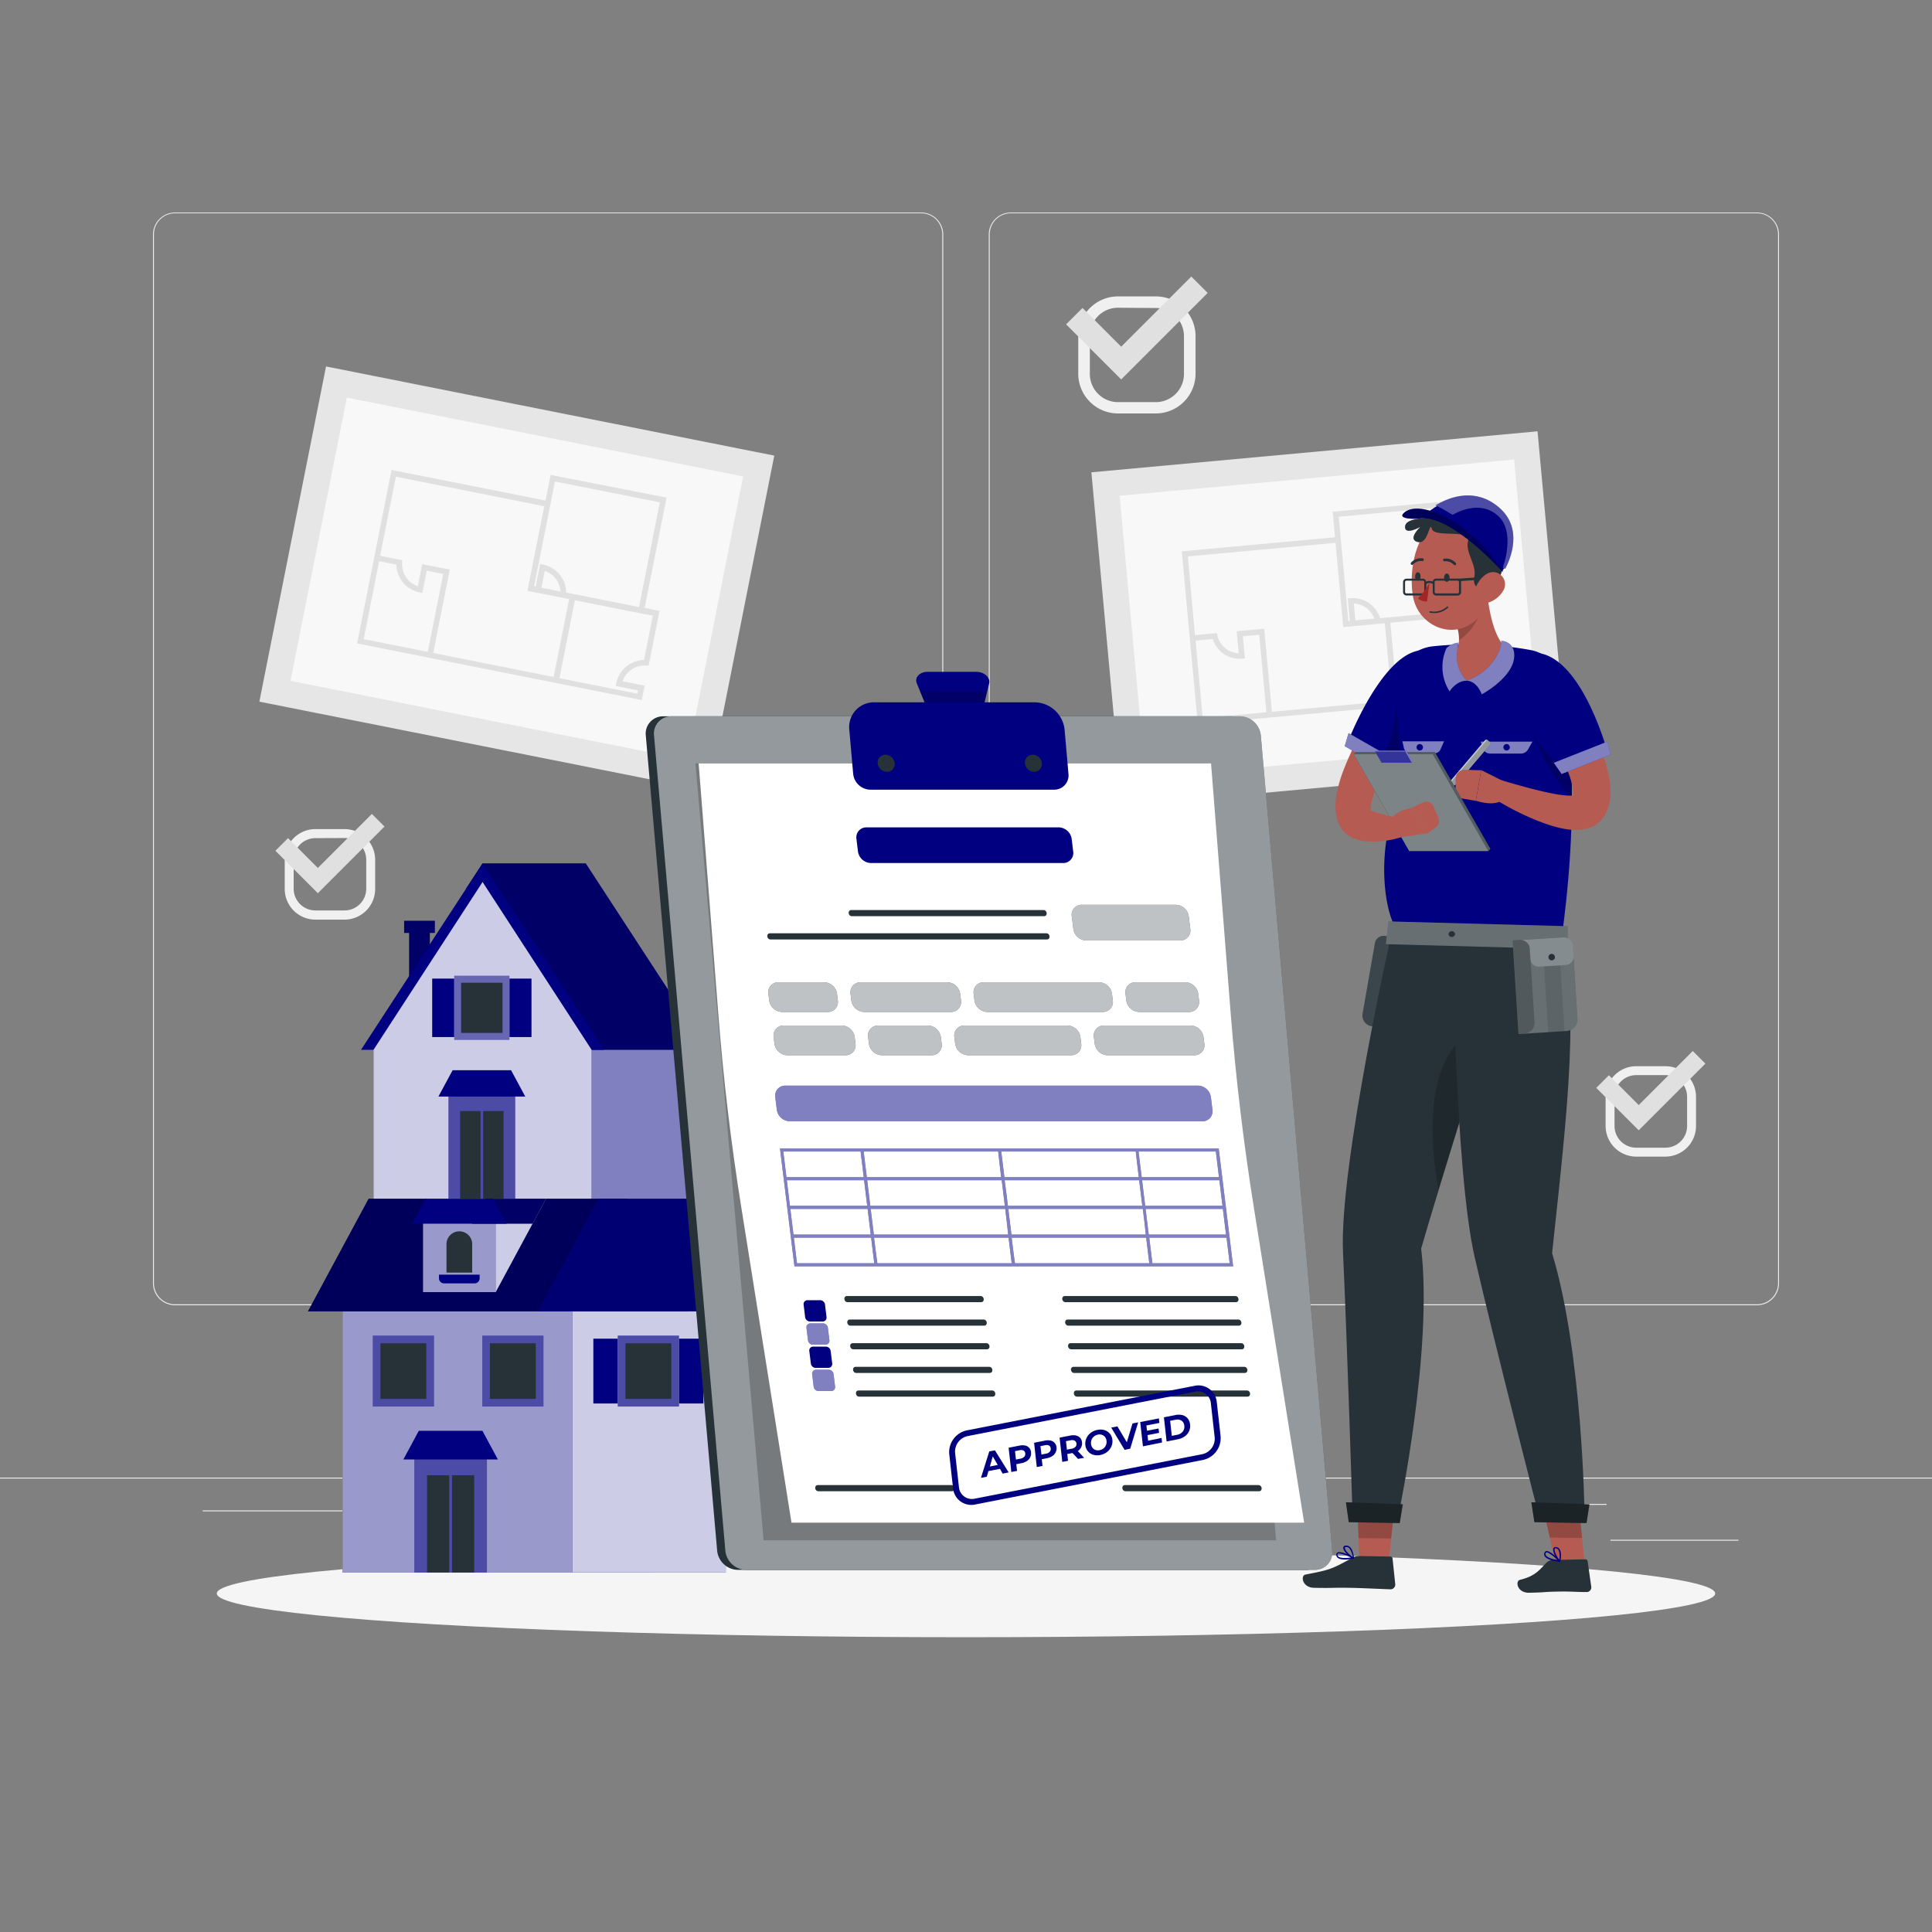 <svg xmlns="http://www.w3.org/2000/svg" viewBox="0 0 500 500"><rect x="0" y="0" width="500" height="500" fill="#808080" stroke="none"/><g id="freepik--background-complete--inject-34"><rect x="416.78" y="398.49" width="33.12" height="0.25" style="fill:#ebebeb"></rect><rect x="322.53" y="401.21" width="8.69" height="0.25" style="fill:#ebebeb"></rect><rect x="396.59" y="389.21" width="19.19" height="0.25" style="fill:#ebebeb"></rect><rect x="52.46" y="390.89" width="43.19" height="0.25" style="fill:#ebebeb"></rect><rect x="104.56" y="390.89" width="6.33" height="0.25" style="fill:#ebebeb"></rect><rect x="131.47" y="395.11" width="93.68" height="0.25" style="fill:#ebebeb"></rect><path d="M238.4,337.8H45.3a5.71,5.71,0,0,1-5.71-5.71V60.66A5.71,5.71,0,0,1,45.3,55H238.4a5.71,5.71,0,0,1,5.71,5.71V332.09A5.71,5.71,0,0,1,238.4,337.8ZM45.3,55.2a5.47,5.47,0,0,0-5.46,5.46V332.09a5.47,5.47,0,0,0,5.46,5.46H238.4a5.47,5.47,0,0,0,5.46-5.46V60.66a5.47,5.47,0,0,0-5.46-5.46Z" style="fill:#ebebeb"></path><path d="M454.7,337.8H261.6a5.71,5.71,0,0,1-5.71-5.71V60.66A5.71,5.71,0,0,1,261.6,55H454.7a5.71,5.71,0,0,1,5.71,5.71V332.09A5.71,5.71,0,0,1,454.7,337.8ZM261.6,55.2a5.47,5.47,0,0,0-5.46,5.46V332.09a5.47,5.47,0,0,0,5.46,5.46H454.7a5.47,5.47,0,0,0,5.46-5.46V60.66a5.47,5.47,0,0,0-5.46-5.46Z" style="fill:#ebebeb"></path><rect y="382.4" width="500" height="0.25" style="fill:#ebebeb"></rect><rect x="300.8" y="102.13" width="86.7" height="115.95" transform="translate(472.09 -197.26) rotate(84.75)" style="fill:#e6e6e6"></rect><rect x="292.9" y="123.46" width="102.52" height="73.27" transform="translate(-13.21 32.16) rotate(-5.25)" style="fill:#fafafa;opacity:0.9"></rect><path d="M344.9,132.43l.6,6.61-39.65,3.65,2,21.8L310,187.42l19.34-1.78,31.06-2.85,1.43-.14,21.5-2L383,177l-5.68.52a5.86,5.86,0,0,1,4.59-5.52l.62-.14-1.3-14.09-3.83.35-2.61-28.41Zm-33.64,53.42-1.85-20.06,4.44-.41a7.31,7.31,0,0,0,7.61,5.08l.72-.06-.53-5.74,4.24-.38,1.85,20.06Zm17.91-1.64-2-21.5-7.11.65.52,5.69a5.87,5.87,0,0,1-5.52-4.6l-.14-.61-5.67.52L307.41,144l38.22-3.51,2,21.8,3.26-.3,5.14-.47,2.35-.22,1.84,20.06Zm21.6-23.67-.4-4.33a5.86,5.86,0,0,1,5.3,3.88Zm29.11-1.23,1.05,11.43a7.3,7.3,0,0,0-5.07,7.61l.06.72,5.73-.53.07.84-20.06,1.84-1.84-20.06,17.66-1.63Zm-6.44-28.06,2.48,27-16.23,1.5-1.44.13-1.1.1a7.29,7.29,0,0,0-7.63-5.16l-.72.06.53,5.82-.39,0-2-21.8-.48-5.18Z" style="fill:#e0e0e0"></path><rect x="89.53" y="90.61" width="88.45" height="118.28" transform="translate(306.72 47.78) rotate(101.25)" style="fill:#e6e6e6"></rect><rect x="96.38" y="97.46" width="74.75" height="104.58" transform="translate(-39.21 251.72) rotate(-78.75)" style="fill:#fafafa;opacity:0.9"></rect><path d="M142.5,122.9l-1.32,6.64-39.85-7.92L97,143.52l-4.58,23,19.44,3.87,31.21,6.2,1.44.29,21.59,4.29.74-3.72-5.71-1.13a6,6,0,0,1,6.09-4.07l.65,0,2.81-14.15-3.84-.77,5.67-28.55ZM94.12,165.41l4-20.16,4.46.88a7.45,7.45,0,0,0,6,7.18l.72.14,1.15-5.76,4.26.85-4,20.16Zm18,3.58,4.29-21.6L109.27,146l-1.13,5.71a6,6,0,0,1-4.07-6.09l0-.65-5.7-1.13,4.08-20.47,38.4,7.64-4.36,21.91,3.28.65,5.16,1,2.36.46-4,20.16Zm28-16.89.86-4.36a6,6,0,0,1,4.06,5.34Zm28.83,7.23-2.28,11.48a7.45,7.45,0,0,0-7.17,6l-.15.72,5.76,1.15-.17.84-20.16-4,4-20.16,17.75,3.53ZM170.76,130l-5.39,27.11-16.31-3.25-1.44-.28-1.11-.22a7.43,7.43,0,0,0-6-7.26l-.72-.15-1.16,5.84-.4-.08,4.36-21.9,1-5.2Z" style="fill:#e0e0e0"></path><path d="M299.12,107h-9.78a10.29,10.29,0,0,1-10.29-10.29V87a10.29,10.29,0,0,1,10.29-10.29h9.78A10.3,10.3,0,0,1,309.41,87v9.78A10.3,10.3,0,0,1,299.12,107Zm-9.78-27.36A7.3,7.3,0,0,0,282.05,87v9.78a7.3,7.3,0,0,0,7.29,7.29h9.78a7.3,7.3,0,0,0,7.29-7.29V87a7.3,7.3,0,0,0-7.29-7.29Z" style="fill:#f0f0f0"></path><polygon points="290.16 98.2 275.9 83.94 280.15 79.7 290.16 89.72 308.31 71.57 312.55 75.81 290.16 98.2" style="fill:#e0e0e0"></polygon><path d="M89.16,238H81.63A7.94,7.94,0,0,1,73.69,230V222.5a7.94,7.94,0,0,1,7.94-7.93h7.53a7.94,7.94,0,0,1,7.93,7.93V230A7.94,7.94,0,0,1,89.16,238Zm-7.53-21.09A5.63,5.63,0,0,0,76,222.5V230a5.63,5.63,0,0,0,5.63,5.62h7.53A5.62,5.62,0,0,0,94.78,230V222.5a5.62,5.62,0,0,0-5.62-5.62Z" style="fill:#f0f0f0"></path><polygon points="82.26 231.16 71.27 220.18 74.54 216.91 82.26 224.63 96.24 210.64 99.51 213.91 82.26 231.16" style="fill:#e0e0e0"></polygon><path d="M431,299.33h-7.54a7.94,7.94,0,0,1-7.93-7.93v-7.54a7.94,7.94,0,0,1,7.93-7.93H431a7.94,7.94,0,0,1,7.93,7.93v7.54A7.94,7.94,0,0,1,431,299.33Zm-7.54-21.09a5.62,5.62,0,0,0-5.62,5.62v7.54a5.62,5.62,0,0,0,5.62,5.62H431a5.62,5.62,0,0,0,5.62-5.62v-7.54a5.62,5.62,0,0,0-5.62-5.62Z" style="fill:#f0f0f0"></path><polygon points="424.1 292.52 413.11 281.54 416.38 278.27 424.1 285.99 438.08 272 441.35 275.27 424.1 292.52" style="fill:#e0e0e0"></polygon></g><g id="freepik--Shadow--inject-34"><ellipse id="freepik--path--inject-34" cx="250" cy="412.39" rx="193.89" ry="11.32" style="fill:#f5f5f5"></ellipse></g><g id="freepik--Character--inject-34"><path d="M347.44,200a75.77,75.77,0,0,1,5.17-11c.95-1.74,2-3.42,3-5.09s2.1-3.29,3.3-5a4.92,4.92,0,0,1,8.1,5.58l0,.06c-1,1.46-2,3-3,4.6s-1.91,3.14-2.84,4.72a83.28,83.28,0,0,0-4.88,9.52c-.4,1-.75,1.94-1,2.85H345.8A33.68,33.68,0,0,1,347.44,200Z" style="fill:#b55b52"></path><path d="M366.83,168.43c-9.56,2.12-17.65,22.73-17.65,22.73l11,6.25a46.47,46.47,0,0,0,8-11.78C370.58,180.51,375.35,166.54,366.83,168.43Z" style="fill:#000080"></path><path d="M370.34,180a45.65,45.65,0,0,1-2.16,5.62,46.47,46.47,0,0,1-8,11.78L357.79,196c3.79-6.88,3.75-15.67,3.75-15.67l8.24-1.43Z" style="opacity:0.2"></path><path d="M356.4,242.06H357a1.67,1.67,0,0,1,1.67,1.67V264a1.67,1.67,0,0,1-1.67,1.67h-.09a2.78,2.78,0,0,1-2.78-2.78V244.35A2.29,2.29,0,0,1,356.4,242.06Z" transform="translate(49.03 -57.56) rotate(9.91)" style="fill:#263238"></path><path d="M356.4,242.06H357a1.67,1.67,0,0,1,1.67,1.67V264a1.67,1.67,0,0,1-1.67,1.67h-.09a2.78,2.78,0,0,1-2.78-2.78V244.35A2.29,2.29,0,0,1,356.4,242.06Z" transform="translate(49.03 -57.56) rotate(9.91)" style="fill:#fff;opacity:0.1"></path><polygon points="359.3 405.33 351.84 405.24 351.22 387.9 361.07 388.06 359.3 405.33" style="fill:#b55b52"></polygon><polygon points="351.22 387.91 351.58 398.04 360.04 398.15 361.08 388.06 351.22 387.91" style="opacity:0.2"></polygon><path d="M351.68,402.7l8.14.13a.57.57,0,0,1,.57.52l.7,6.65a1.22,1.22,0,0,1-1.23,1.31c-2.93-.09-7.15-.33-10.84-.39-4.31-.07-3.89.11-8.95,0-3.06-.05-3.54-3.16-2.23-3.42,6-1.18,6.58-1.24,12-4.27A3.76,3.76,0,0,1,351.68,402.7Z" style="fill:#263238"></path><path d="M350.33,403.37a.19.19,0,0,0,.12-.14.2.2,0,0,0-.09-.19c-.34-.18-3.31-1.74-4.22-1.25a.54.54,0,0,0-.3.46h0a1,1,0,0,0,.31.87c.81.73,3,.47,4.16.25Zm-4-1.3c.56-.19,2.18.46,3.35,1-1.65.25-2.88.16-3.33-.25a.64.64,0,0,1-.2-.58.21.21,0,0,1,.11-.18Z" style="fill:#000080"></path><path d="M350.33,403.37l0,0a.16.16,0,0,0,.08-.15c0-.09-.17-2.1-1.1-2.9a1.32,1.32,0,0,0-1-.32h0c-.49,0-.63.29-.67.49-.15.84,1.61,2.48,2.5,2.9A.2.2,0,0,0,350.33,403.37Zm-2.11-3a.74.74,0,0,1,.18,0h0a.92.92,0,0,1,.72.23,4.2,4.2,0,0,1,.94,2.32c-.91-.57-2.1-1.85-2-2.36C348.06,400.49,348.07,400.41,348.22,400.36Zm.17-.21h0Z" style="fill:#000080"></path><path d="M367.79,323.13c11.09-38.08,21.43-64.54,19-83.43l-26.32.31s-13.94,61.74-12.9,84.08c1.08,23.23,2.45,67.37,2.45,67.37l12,.17S370.91,349.08,367.79,323.13Z" style="fill:#263238"></path><path d="M372.25,307.78c5.88-19.42,11.15-32.92,14.19-44.23C369,269.7,369.35,291,372.25,307.78Z" style="opacity:0.2"></path><polygon points="348.32 388.79 349.05 393.94 362.25 394.17 363.04 389.31 348.32 388.79" style="fill:#263238"></polygon><polygon points="348.32 388.79 349.05 393.94 362.25 394.17 363.04 389.31 348.32 388.79" style="opacity:0.3"></polygon><polygon points="410.19 405.33 402.71 405.24 398.83 387.9 408.43 388.05 410.19 405.33" style="fill:#b55b52"></polygon><polygon points="398.83 387.91 401.08 397.92 409.45 398.03 408.44 388.06 398.83 387.91" style="opacity:0.2"></polygon><path d="M402.15,403.71l8.13-.16a.58.58,0,0,1,.6.5l.94,6.62a1.21,1.21,0,0,1-1.17,1.35c-2.93,0-3.86-.19-7.55-.12-4.31.09-2.32.19-7.37.3-3.06.06-3.66-3-2.36-3.34,4.11-1,5.13-2.7,6.94-4.53A2.61,2.61,0,0,1,402.15,403.71Z" style="fill:#263238"></path><path d="M403.64,404.22a.19.19,0,0,0,.16-.09.2.2,0,0,0,0-.21c-.26-.27-2.61-2.68-3.63-2.5a.59.59,0,0,0-.43.35h0a1,1,0,0,0,0,.92c.53.95,2.65,1.37,3.87,1.53Zm-3.37-2.46c.6,0,1.94,1.11,2.87,2-1.65-.27-2.78-.74-3.09-1.27a.66.66,0,0,1,0-.61.18.18,0,0,1,.16-.14Z" style="fill:#000080"></path><path d="M403.64,404.22h.05a.15.15,0,0,0,.12-.12c0-.09.49-2-.16-3.1a1.24,1.24,0,0,0-.83-.6h0c-.47-.11-.69.07-.78.25-.4.76.76,2.86,1.48,3.53A.15.15,0,0,0,403.64,404.22Zm-1.08-3.51a.62.62,0,0,1,.18,0h0a1,1,0,0,1,.61.45,4.08,4.08,0,0,1,.18,2.49c-.69-.82-1.42-2.41-1.18-2.86A.21.21,0,0,1,402.56,400.71Zm.22-.15Z" style="fill:#000080"></path><path d="M401.68,324.33c4.09-38.09,7.47-66.16,1.56-85l-27.42.73s.67,62.94,5.82,85.28c5.35,23.23,16.43,66.17,16.43,66.17l12,.17S409.58,350.27,401.68,324.33Z" style="fill:#263238"></path><polygon points="396.31 388.79 397.1 393.94 410.59 394.17 411.35 389.31 396.31 388.79" style="fill:#263238"></polygon><polygon points="396.31 388.79 397.1 393.94 410.59 394.17 411.35 389.31 396.31 388.79" style="opacity:0.3"></polygon><path d="M370.67,167.28a88.86,88.86,0,0,1,25.15.9,10.69,10.69,0,0,1,8.89,9c1.55,10.67,4,31.68-.41,64.46-3.95,1.25-15.58,1.16-24.83.5-1-.08-3.46-2.42-3.46-2.42s-2.22,1.91-3.5,1.76c-6.12-.74-11-1.79-12.13-3-2.5-6-4.07-21.06,2.58-34.57.07-8.09-1.53-17.2-1.67-25.89A10.64,10.64,0,0,1,370.67,167.28Z" style="fill:#000080"></path><path d="M384.82,153.48c.74,5.55,1.87,12,5.79,15.14a11.73,11.73,0,0,1-10.53,7.55c-5.94.31-5-4.43-4-6.94,2.52-2.83,1.31-6,.67-8.23Z" style="fill:#b55b52"></path><path d="M383.18,156.19c0-.35-.1-.7-.15-1.05L376.71,161a13.4,13.4,0,0,1,.84,4.74C380.68,163.65,383.56,159.56,383.18,156.19Z" style="opacity:0.2"></path><path d="M386.9,145.41c-.94,7.34-1.11,11.69-5.08,15.19-6,5.28-14.86,1.22-16.14-6.26-1.15-6.74.57-17.61,8-20A10.2,10.2,0,0,1,386.9,145.41Z" style="fill:#b55b52"></path><path d="M375.15,149.57c0,.6-.39,1.06-.79,1s-.68-.53-.64-1.13.39-1.07.79-1S375.18,149,375.15,149.57Z" style="fill:#263238"></path><path d="M367.64,149.25c0,.6-.39,1.06-.78,1s-.68-.54-.64-1.14.39-1.06.78-1S367.68,148.65,367.64,149.25Z" style="fill:#263238"></path><path d="M377.21,149.75h-5.55a.87.87,0,0,0-.87.78,2.11,2.11,0,0,0-1.71,0,.88.88,0,0,0-.87-.77H364a.89.89,0,0,0-.89.89v2.57a.89.89,0,0,0,.89.89h4.24a.89.89,0,0,0,.89-.89v-2.1a1.57,1.57,0,0,1,1.67,0v2.12a.89.89,0,0,0,.89.89h5.55a.89.89,0,0,0,.89-.89v-2.57A.89.89,0,0,0,377.21,149.75Zm-8.63,3.46a.38.38,0,0,1-.37.37H364a.37.37,0,0,1-.37-.37v-2.57a.37.37,0,0,1,.37-.37h4.24a.38.38,0,0,1,.37.37Zm9,0a.36.36,0,0,1-.37.37h-5.55a.36.36,0,0,1-.37-.37v-2.57a.36.36,0,0,1,.37-.37h5.55a.38.38,0,0,1,.37.37Z" style="fill:#263238"></path><path d="M369.93,150.86a17.86,17.86,0,0,1-2.95,4,3,3,0,0,0,2.35.78Z" style="fill:#a02724"></path><path d="M376.6,146.28a.34.34,0,0,0,.15-.09.35.35,0,0,0,0-.5,3.52,3.52,0,0,0-3-1.12.35.35,0,0,0-.28.41.37.37,0,0,0,.42.28h0a2.82,2.82,0,0,1,2.39.92A.38.38,0,0,0,376.6,146.28Z" style="fill:#263238"></path><path d="M365.36,146.19a.36.36,0,0,0,.32-.1,2.78,2.78,0,0,1,2.39-.89.35.35,0,1,0,.12-.69,3.43,3.43,0,0,0-3,1.08.36.36,0,0,0,0,.5A.3.3,0,0,0,365.36,146.19Z" style="fill:#263238"></path><path d="M388.53,165.87c.18,1.7-1.86,7.73-9,10.31,2.75,0,3.95,3.51,3.95,3.51s9.45-5,8.32-11.11A3.35,3.35,0,0,0,388.53,165.87Z" style="fill:#000080"></path><path d="M377.34,166.33c.17,1.67-1.76,5.17,2.21,9.85-2.76,0-4.4,2.76-4.4,2.76a11.75,11.75,0,0,1-.78-11.24A5.47,5.47,0,0,1,377.34,166.33Z" style="fill:#000080"></path><g style="opacity:0.5"><path d="M388.53,165.87c.18,1.7-1.86,7.73-9,10.31,2.75,0,3.95,3.51,3.95,3.51s9.45-5,8.32-11.11A3.35,3.35,0,0,0,388.53,165.87Z" style="fill:#fff"></path><path d="M377.34,166.33c.17,1.67-1.76,5.17,2.21,9.85-2.76,0-4.4,2.76-4.4,2.76a11.75,11.75,0,0,1-.78-11.24A5.47,5.47,0,0,1,377.34,166.33Z" style="fill:#fff"></path></g><polygon points="358.64 244.35 405.69 245.62 405.69 239.7 359.36 238.46 358.64 244.35" style="fill:#263238"></polygon><polygon points="358.64 244.35 405.69 245.62 405.69 239.7 359.36 238.46 358.64 244.35" style="fill:#fff;opacity:0.3"></polygon><path d="M391.46,243.41l1.53,24.2,12.47-.79a3,3,0,0,0,2.78-3.15l-1.19-18.8a2.44,2.44,0,0,0-2.59-2.28Z" style="fill:#263238"></path><path d="M391.46,243.41l1.53,24.2,12.47-.79a3,3,0,0,0,2.78-3.15l-1.19-18.8a2.44,2.44,0,0,0-2.59-2.28Z" style="fill:#fff;opacity:0.3"></path><path d="M395,243.25h1.48a0,0,0,0,1,0,0V267.5a0,0,0,0,1,0,0h-2a2.29,2.29,0,0,1-2.29-2.29V246A2.78,2.78,0,0,1,395,243.25Z" transform="translate(804.03 485.38) rotate(176.39)" style="opacity:0.2"></path><path d="M395.92,246.34l0-.76a2.44,2.44,0,0,0-2.6-2.28l11.18-.71a2.44,2.44,0,0,1,2.59,2.28l.05.76.11,1.85a2.13,2.13,0,0,1-2,2.26l-6.92.43a2.12,2.12,0,0,1-2.26-2Z" style="fill:#fff;opacity:0.2"></path><path d="M400.74,247.76a.84.84,0,1,0,.78-.89A.83.83,0,0,0,400.74,247.76Z" style="fill:#263238"></path><path d="M374.88,241.74a.85.85,0,0,0,1.69,0,.85.85,0,0,0-1.69,0Z" style="fill:#263238"></path><rect x="400.17" y="249.94" width="4.22" height="17.06" transform="translate(-15.5 25.88) rotate(-3.61)" style="opacity:0.1"></rect><path d="M383.21,152.13s-2.25.21-1.64-2.94-2.49-6.28-1.61-9.29-8.69-.67-9.38-3-.84,4.25-3.8,3.35c-2.58-.78.78-3.87.78-3.87s-3.95,2.25-3.95,0,4.66-2.15,6.31-2.54c4.7-1.13,14.95-6.66,17.85,7.42,0,0,4.39,3.07-2,12Z" style="fill:#263238"></path><path d="M405.07,179.78a196.56,196.56,0,0,1,1.71,26.49c-6.33-5.47-11.87-20.37-11.87-20.37V180l4.72-3.8Z" style="opacity:0.2"></path><polygon points="361.61 196.95 349 189.73 348.01 193.12 359.36 199.56 361.61 196.95" style="fill:#000080"></polygon><polygon points="361.61 196.95 349 189.73 348.01 193.12 359.36 199.56 361.61 196.95" style="fill:#fff;opacity:0.5"></polygon><path d="M368.85,133.16s9.87-9.24,18.85-1.61c7.48,6.37,1.1,16.29,1.1,16.29l-3.6-4.2-7-6-6.41-3.71Z" style="fill:#000080"></path><path d="M363.59,132.52c4.34-3.33,17.44,2.89,25.34,15.42l0,.1c-2.23-2.44-14.51-15.39-21.91-13.79C367,134.25,360.92,134.57,363.59,132.52Z" style="fill:#000080"></path><g style="opacity:0.3"><path d="M363.59,132.52c4.34-3.33,17.44,2.89,25.34,15.42l0,.1c-2.23-2.44-14.51-15.39-21.91-13.79C367,134.25,360.92,134.57,363.59,132.52Z"></path></g><path d="M372.07,130.47c3.33-1.9,9.81-4.3,15.84.83,6.46,5.49,2.88,13.57,1.63,15.91l-.61-.27c0-.1,3.52-9.43-1.41-13.6-4-3.41-8.89-1.58-11.43-.19l-.17.09-.17-.1c-.83-.53-2.14-1.31-3.67-2.08l-.55-.29Z" style="fill:#000080"></path><path d="M372.07,130.47c3.33-1.9,9.81-4.3,15.84.83,6.46,5.49,2.88,13.57,1.63,15.91l-.61-.27c0-.1,3.52-9.43-1.41-13.6-4-3.41-8.89-1.58-11.43-.19l-.17.09-.17-.1c-.83-.53-2.14-1.31-3.67-2.08l-.55-.29Z" style="fill:#fff;opacity:0.3"></path><path d="M371.13,158.66a6.57,6.57,0,0,1-1.05-.09.19.19,0,0,1-.15-.22.18.18,0,0,1,.21-.15,5,5,0,0,0,4.35-1.21.18.18,0,0,1,.27.25A5.15,5.15,0,0,1,371.13,158.66Z" style="fill:#263238"></path><path d="M396.6,191.93H383.21l.44,1.55a2.12,2.12,0,0,0,2,1.55h7.95a2.13,2.13,0,0,0,1.87-1.11Z" style="fill:#fff;opacity:0.5"></path><path d="M389.07,193.4a.83.83,0,0,0,.83.83.84.84,0,0,0,.84-.83.85.85,0,0,0-.84-.84A.84.84,0,0,0,389.07,193.4Z" style="fill:#000080"></path><path d="M373.72,191.85H362.94l.35,1.55a1.81,1.81,0,0,0,1.65,1.55h6.4a1.71,1.71,0,0,0,1.51-1.11Z" style="fill:#fff;opacity:0.5"></path><path d="M366.6,193.4a.83.83,0,0,0,.83.83.84.84,0,0,0,.84-.83.85.85,0,0,0-.84-.84A.84.84,0,0,0,366.6,193.4Z" style="fill:#000080"></path><polygon points="377.74 150.4 383.94 149.98 383.89 149.31 377.16 149.78 377.74 150.4" style="fill:#263238"></polygon><path d="M388.91,153.07a6.9,6.9,0,0,1-4.39,3.06c-2.41.51-3.48-1.69-2.69-3.88.71-2,2.82-4.62,5.18-4.14A3.18,3.18,0,0,1,388.91,153.07Z" style="fill:#b55b52"></path><path d="M375.56,201.9l-.5,1.56a.24.24,0,0,0,.34.29l1.47-.74,8.74-10.28a.52.52,0,0,0-.06-.73l-.51-.44a.52.52,0,0,0-.74.06Z" style="fill:#263238"></path><path d="M375.56,201.9l-.5,1.56a.24.24,0,0,0,.34.29l1.47-.74,8.74-10.28a.52.52,0,0,0-.06-.73l-.51-.44a.52.52,0,0,0-.74.06Z" style="fill:#fff;opacity:0.5"></path><path d="M384.83,191.46l-9.11,10.71-.61,1.51a.22.22,0,0,1-.05-.22l.5-1.56,8.74-10.28A.52.52,0,0,1,384.83,191.46Z" style="fill:#fff;opacity:0.5"></path><path d="M389.33,202.3l-6-3-1.38,7.92s5.77,2,7.34-.87Z" style="fill:#b55b52"></path><path d="M376.7,201.54v2.86a2.31,2.31,0,0,0,1.93,2.3l3.31.56,1.38-7.92-4.22-.11A2.34,2.34,0,0,0,376.7,201.54Z" style="fill:#b55b52"></path><path d="M386.51,206.56a67.37,67.37,0,0,0,13.63,6.68,33.92,33.92,0,0,0,3.92,1.11,18,18,0,0,0,4.76.42,9,9,0,0,0,3.38-.88,7.35,7.35,0,0,0,2-1.45c.15-.16.32-.36.44-.5l.29-.39c.19-.26.34-.53.5-.8a11.82,11.82,0,0,0,1.37-5.86,22,22,0,0,0-.55-4.59,38.41,38.41,0,0,0-1.1-4A67.09,67.09,0,0,0,412.2,189c-1.1-2.3-2.26-4.55-3.52-6.73s-2.51-4.29-4-6.47a5.14,5.14,0,0,0-8.61,5.61l.05.09c1.17,1.87,2.43,3.92,3.57,5.92s2.27,4,3.29,6.08a62.61,62.61,0,0,1,2.75,6.09,21.37,21.37,0,0,1,1.48,5.52,5.3,5.3,0,0,1,0,.77,12.74,12.74,0,0,1-1.84,0c-1-.1-2.08-.23-3.17-.44-4.38-.83-9-2.16-13.54-3.49l-.09,0a2.56,2.56,0,0,0-2.08,4.63Z" style="fill:#b55b52"></path><path d="M399.65,169.35C410.1,172.64,416,194.54,416,194.54L404.66,199a33.81,33.81,0,0,1-9.14-11C394.37,185.77,391.32,166.72,399.65,169.35Z" style="fill:#000080"></path><polygon points="415.97 191.93 402.11 197.41 404.15 200.31 416.86 195.28 415.97 191.93" style="fill:#000080"></polygon><polygon points="415.97 191.93 402.11 197.41 404.15 200.31 416.86 195.28 415.97 191.93" style="fill:#fff;opacity:0.5"></polygon><polygon points="350.89 194.64 371.35 194.64 385.72 219.68 385.17 220.24 364.71 220.24 350.33 195.19 350.89 194.64" style="fill:#263238"></polygon><polygon points="350.89 194.64 371.35 194.64 385.72 219.68 385.17 220.24 364.71 220.24 350.33 195.19 350.89 194.64" style="fill:#fff;opacity:0.2"></polygon><polygon points="364.71 220.24 385.17 220.24 370.79 195.19 350.33 195.19 364.71 220.24" style="fill:#263238"></polygon><polygon points="364.71 220.24 385.17 220.24 370.79 195.19 350.33 195.19 364.71 220.24" style="fill:#fff;opacity:0.4"></polygon><polygon points="356.13 194.27 363.92 194.27 365.57 197.15 365.34 197.38 357.55 197.38 355.9 194.5 356.13 194.27" style="fill:#000080"></polygon><polygon points="356.13 194.27 363.92 194.27 365.57 197.15 365.34 197.38 357.55 197.38 355.9 194.5 356.13 194.27" style="fill:#fff;opacity:0.5"></polygon><polygon points="357.55 197.38 355.9 194.5 363.69 194.5 365.34 197.38 357.55 197.38" style="fill:#000080"></polygon><polygon points="357.55 197.38 355.9 194.5 363.69 194.5 365.34 197.38 357.55 197.38" style="fill:#fff;opacity:0.2"></polygon><path d="M345.76,210.65a15,15,0,0,1,0-4.13c.05-.36.12-.69.18-1h9.59a19.75,19.75,0,0,0-.66,2.42,7.14,7.14,0,0,0-.17,1.57,1.77,1.77,0,0,1,0,.19,1.23,1.23,0,0,0,.23.11,15,15,0,0,0,2.21.75c1.62.45,3.47.83,5.22,1.27l.19,0a2.5,2.5,0,0,1,.15,4.81,24.58,24.58,0,0,1-6.2,1.14,18.44,18.44,0,0,1-3.45-.1,13.45,13.45,0,0,1-2-.46,7.88,7.88,0,0,1-2.48-1.27,7.07,7.07,0,0,1-.71-.64,8.13,8.13,0,0,1-.66-.8,9.27,9.27,0,0,1-.73-1.34A9.6,9.6,0,0,1,345.76,210.65Z" style="fill:#b55b52"></path><path d="M362.34,216.66l7.11-1-4.1-6.58s-6,.88-5.6,4.59Z" style="fill:#b55b52"></path><path d="M372.27,211.68l-1.28-3a2,2,0,0,0-2.73-1l-2.91,1.39,4.1,6.58,2.15-1.55A2,2,0,0,0,372.27,211.68Z" style="fill:#b55b52"></path></g><g id="freepik--House--inject-34"><polygon points="104.59 238.3 112.54 238.3 112.54 241.44 111.24 241.44 111.24 255.53 105.89 255.53 105.89 241.44 104.59 241.44 104.59 238.3" style="fill:#000080"></polygon><g style="opacity:0.2"><polygon points="104.59 238.3 112.54 238.3 112.54 241.44 111.24 241.44 111.24 255.53 105.89 255.53 105.89 241.44 104.59 241.44 104.59 238.3"></polygon></g><polygon points="151.59 228.26 179.82 271.69 179.82 310.66 112.98 310.66 112.98 271.69 151.59 228.26" style="fill:#000080"></polygon><polygon points="151.59 228.26 179.82 271.69 179.82 310.66 112.98 310.66 112.98 271.69 151.59 228.26" style="fill:#fff;opacity:0.5"></polygon><polygon points="120.59 230.03 124.89 223.44 151.59 223.44 183.05 271.69 156.34 271.69 120.59 271.69 120.59 230.03" style="fill:#000080"></polygon><polygon points="120.59 230.03 124.89 223.44 151.59 223.44 183.05 271.69 156.34 271.69 120.59 271.69 120.59 230.03" style="opacity:0.2"></polygon><polygon points="156.34 271.69 124.89 223.44 93.43 271.69 156.34 271.69" style="fill:#000080"></polygon><polygon points="124.89 228.26 153.11 271.69 153.11 310.66 96.66 310.66 96.66 271.69 124.89 228.26" style="fill:#000080"></polygon><polygon points="124.89 228.26 153.11 271.69 153.11 310.66 96.66 310.66 96.66 271.69 124.89 228.26" style="fill:#fff;opacity:0.8"></polygon><rect x="131.84" y="253.26" width="5.71" height="15.13" style="fill:#000080"></rect><rect x="111.85" y="253.26" width="5.71" height="15.13" style="fill:#000080"></rect><rect x="117.56" y="252.54" width="14.27" height="16.56" style="fill:#000080"></rect><rect x="117.56" y="252.54" width="14.27" height="16.56" style="fill:#fff;opacity:0.4"></rect><rect x="119.34" y="254.33" width="10.71" height="12.99" style="fill:#263238"></rect><rect x="116.07" y="282.81" width="17.26" height="27.86" transform="translate(249.4 593.47) rotate(180)" style="fill:#000080"></rect><rect x="116.07" y="282.81" width="17.26" height="27.86" transform="translate(249.4 593.47) rotate(180)" style="fill:#fff;opacity:0.3"></rect><polygon points="117.14 276.97 132.26 276.97 135.94 283.79 113.46 283.79 117.14 276.97" style="fill:#000080"></polygon><rect x="125.03" y="287.54" width="5.29" height="23.13" style="fill:#263238"></rect><rect x="119.08" y="287.54" width="5.29" height="23.13" style="fill:#263238"></rect><rect x="88.64" y="338.81" width="80.41" height="68.15" style="fill:#000080"></rect><rect x="88.64" y="338.81" width="80.41" height="68.15" style="fill:#fff;opacity:0.6"></rect><rect x="148.12" y="338.81" width="39.71" height="68.15" style="fill:#000080"></rect><rect x="148.12" y="338.81" width="39.71" height="68.15" style="fill:#fff;opacity:0.8"></rect><rect x="124.82" y="345.66" width="15.82" height="18.35" style="fill:#000080"></rect><rect x="124.82" y="345.66" width="15.82" height="18.35" style="fill:#fff;opacity:0.3"></rect><rect x="126.8" y="347.64" width="11.86" height="14.39" style="fill:#263238"></rect><rect x="153.56" y="346.45" width="6.33" height="16.77" style="fill:#000080"></rect><rect x="175.71" y="346.45" width="6.33" height="16.77" style="fill:#000080"></rect><rect x="159.89" y="345.66" width="15.82" height="18.35" style="fill:#000080"></rect><rect x="159.89" y="345.66" width="15.82" height="18.35" style="fill:#fff;opacity:0.3"></rect><rect x="161.87" y="347.64" width="11.86" height="14.39" style="fill:#263238"></rect><rect x="107.23" y="376.64" width="18.78" height="30.31" style="fill:#000080"></rect><rect x="107.23" y="376.64" width="18.78" height="30.31" style="fill:#fff;opacity:0.3"></rect><polygon points="124.85 370.29 108.39 370.29 104.39 377.71 128.85 377.71 124.85 370.29" style="fill:#000080"></polygon><rect x="110.51" y="381.79" width="5.75" height="25.16" style="fill:#263238"></rect><rect x="116.98" y="381.79" width="5.75" height="25.16" style="fill:#263238"></rect><polygon points="178.01 339.39 162.3 310.23 95.4 310.23 79.69 339.39 178.01 339.39" style="fill:#000080"></polygon><polygon points="178.01 339.39 162.3 310.23 95.4 310.23 79.69 339.39 178.01 339.39" style="opacity:0.3"></polygon><polygon points="196.79 339.39 181.08 310.23 154.88 310.23 139.17 339.39 196.79 339.39" style="fill:#000080"></polygon><polygon points="196.79 339.39 181.08 310.23 154.88 310.23 139.17 339.39 196.79 339.39" style="opacity:0.1"></polygon><polygon points="110.39 334.4 110.39 310.23 141.31 310.23 128.29 334.4 110.39 334.4" style="fill:#000080"></polygon><polygon points="110.39 334.4 110.39 310.23 141.31 310.23 128.29 334.4 110.39 334.4" style="fill:#fff;opacity:0.8"></polygon><rect x="109.48" y="315.62" width="18.78" height="18.78" transform="translate(237.74 650.02) rotate(180)" style="fill:#000080"></rect><rect x="109.48" y="315.62" width="18.78" height="18.78" transform="translate(237.74 650.02) rotate(180)" style="fill:#fff;opacity:0.6"></rect><path d="M114.91,329.88h7.92a1.3,1.3,0,0,1,1.3,1.3v.95a0,0,0,0,1,0,0H113.61a0,0,0,0,1,0,0v-.95A1.3,1.3,0,0,1,114.91,329.88Z" transform="translate(237.74 662.01) rotate(180)" style="fill:#000080"></path><path d="M115.55,322.18a3.33,3.33,0,1,1,6.65,0v7.17h-6.65Z" style="fill:#263238"></path><polygon points="122.19 316.69 125.68 310.23 141.31 310.23 137.83 316.69 122.19 316.69" style="fill:#000080"></polygon><polygon points="122.19 316.69 125.68 310.23 141.31 310.23 137.83 316.69 122.19 316.69" style="opacity:0.2"></polygon><polygon points="127.61 310.23 131.1 316.69 106.64 316.69 110.13 310.23 127.61 310.23" style="fill:#000080"></polygon><rect x="96.49" y="345.66" width="15.82" height="18.35" style="fill:#000080"></rect><rect x="96.49" y="345.66" width="15.82" height="18.35" style="fill:#fff;opacity:0.3"></rect><rect x="98.46" y="347.64" width="11.86" height="14.39" style="fill:#263238"></rect></g><g id="freepik--Clipboard--inject-34"><path d="M191,406.28H338.13a4.47,4.47,0,0,0,4.51-4.95l-18.47-211a5.5,5.5,0,0,0-5.37-4.95H171.64a4.47,4.47,0,0,0-4.51,4.95l18.47,211A5.5,5.5,0,0,0,191,406.28Z" style="fill:#263238"></path><path d="M193.09,406.28H340.25a4.46,4.46,0,0,0,4.51-4.95l-18.46-211a5.51,5.51,0,0,0-5.38-4.95H173.77a4.46,4.46,0,0,0-4.51,4.95l18.46,211A5.5,5.5,0,0,0,193.09,406.28Z" style="fill:#263238"></path><path d="M193.09,406.28H340.25a4.46,4.46,0,0,0,4.51-4.95l-18.46-211a5.51,5.51,0,0,0-5.38-4.95H173.77a4.46,4.46,0,0,0-4.51,4.95l18.46,211A5.5,5.5,0,0,0,193.09,406.28Z" style="fill:#fff;opacity:0.5"></path><polygon points="312.61 197.57 330.26 398.62 197.62 398.62 179.97 197.57 312.61 197.57" style="opacity:0.2"></polygon><path d="M313.42,197.58l5.09,64.83q2,25.21,6,50.2l13,81.46H204.84l-13-81.66q-4-24.95-5.95-50.14l-5.08-64.69Z" style="fill:#fff"></path><path d="M225.39,223.35h49.73a2.59,2.59,0,0,0,2.62-3l-.39-3.23a3.47,3.47,0,0,0-3.35-3H224.26a2.58,2.58,0,0,0-2.61,3l.39,3.23A3.47,3.47,0,0,0,225.39,223.35Z" style="fill:#000080"></path><path d="M204.39,290.19H311.16a2.58,2.58,0,0,0,2.61-3l-.39-3.23a3.47,3.47,0,0,0-3.35-3H203.26a2.59,2.59,0,0,0-2.62,3l.4,3.23A3.47,3.47,0,0,0,204.39,290.19Z" style="fill:#000080"></path><path d="M204.39,290.19H311.16a2.58,2.58,0,0,0,2.61-3l-.39-3.23a3.47,3.47,0,0,0-3.35-3H203.26a2.59,2.59,0,0,0-2.62,3l.4,3.23A3.47,3.47,0,0,0,204.39,290.19Z" style="fill:#fff;opacity:0.5"></path><path d="M270.19,237.11H220.46c-1,0-1.16-1.59-.14-1.59h49.73c1,0,1.17,1.59.14,1.59Z" style="fill:#263238"></path><path d="M199.27,241.53h71.52c1,0,1.17,1.6.14,1.6H199.4c-1,0-1.16-1.6-.13-1.6Z" style="fill:#263238"></path><path d="M281.16,243.39h24.27a2.59,2.59,0,0,0,2.62-3l-.4-3.23a3.46,3.46,0,0,0-3.35-3H280a2.58,2.58,0,0,0-2.62,3l.4,3.23A3.47,3.47,0,0,0,281.16,243.39Z" style="fill:#263238"></path><path d="M281.16,243.39h24.27a2.59,2.59,0,0,0,2.62-3l-.4-3.23a3.46,3.46,0,0,0-3.35-3H280a2.58,2.58,0,0,0-2.62,3l.4,3.23A3.47,3.47,0,0,0,281.16,243.39Z" style="fill:#fff;opacity:0.7"></path><path d="M294.84,261.9h12.85a2.59,2.59,0,0,0,2.62-3l-.21-1.69a3.46,3.46,0,0,0-3.34-3H293.9a2.58,2.58,0,0,0-2.62,3l.21,1.69A3.47,3.47,0,0,0,294.84,261.9Z" style="fill:#263238"></path><path d="M255.54,261.9h29.83a2.59,2.59,0,0,0,2.62-3l-.21-1.69a3.46,3.46,0,0,0-3.34-3H254.6a2.57,2.57,0,0,0-2.61,3l.2,1.69A3.48,3.48,0,0,0,255.54,261.9Z" style="fill:#263238"></path><path d="M223.67,261.9h22.41a2.6,2.6,0,0,0,2.62-3l-.21-1.69a3.46,3.46,0,0,0-3.35-3h-22.4a2.58,2.58,0,0,0-2.62,3l.2,1.69A3.49,3.49,0,0,0,223.67,261.9Z" style="fill:#263238"></path><path d="M202.41,261.9h11.8a2.59,2.59,0,0,0,2.62-3l-.21-1.69a3.46,3.46,0,0,0-3.35-3H201.48a2.58,2.58,0,0,0-2.62,3l.21,1.69A3.47,3.47,0,0,0,202.41,261.9Z" style="fill:#263238"></path><path d="M286.66,273.09h22.4a2.58,2.58,0,0,0,2.62-3l-.21-1.69a3.47,3.47,0,0,0-3.34-3H285.72a2.59,2.59,0,0,0-2.62,3l.21,1.69A3.46,3.46,0,0,0,286.66,273.09Z" style="fill:#263238"></path><path d="M250.55,273.09h26.64a2.58,2.58,0,0,0,2.62-3l-.2-1.69a3.49,3.49,0,0,0-3.35-3H249.61a2.59,2.59,0,0,0-2.62,3l.21,1.69A3.46,3.46,0,0,0,250.55,273.09Z" style="fill:#263238"></path><path d="M228.23,273.09h12.85a2.58,2.58,0,0,0,2.62-3l-.21-1.69a3.47,3.47,0,0,0-3.35-3H227.29a2.59,2.59,0,0,0-2.62,3l.21,1.69A3.46,3.46,0,0,0,228.23,273.09Z" style="fill:#263238"></path><path d="M203.78,273.09h15a2.58,2.58,0,0,0,2.62-3l-.21-1.69a3.47,3.47,0,0,0-3.35-3h-15a2.59,2.59,0,0,0-2.62,3l.21,1.69A3.46,3.46,0,0,0,203.78,273.09Z" style="fill:#263238"></path><g style="opacity:0.7"><path d="M294.84,261.9h12.85a2.59,2.59,0,0,0,2.62-3l-.21-1.69a3.46,3.46,0,0,0-3.34-3H293.9a2.58,2.58,0,0,0-2.62,3l.21,1.69A3.47,3.47,0,0,0,294.84,261.9Z" style="fill:#fff"></path><path d="M255.54,261.9h29.83a2.59,2.59,0,0,0,2.62-3l-.21-1.69a3.46,3.46,0,0,0-3.34-3H254.6a2.57,2.57,0,0,0-2.61,3l.2,1.69A3.48,3.48,0,0,0,255.54,261.9Z" style="fill:#fff"></path><path d="M223.67,261.9h22.41a2.6,2.6,0,0,0,2.62-3l-.21-1.69a3.46,3.46,0,0,0-3.35-3h-22.4a2.58,2.58,0,0,0-2.62,3l.2,1.69A3.49,3.49,0,0,0,223.67,261.9Z" style="fill:#fff"></path><path d="M202.41,261.9h11.8a2.59,2.59,0,0,0,2.62-3l-.21-1.69a3.46,3.46,0,0,0-3.35-3H201.48a2.58,2.58,0,0,0-2.62,3l.21,1.69A3.47,3.47,0,0,0,202.41,261.9Z" style="fill:#fff"></path><path d="M286.66,273.09h22.4a2.58,2.58,0,0,0,2.62-3l-.21-1.69a3.47,3.47,0,0,0-3.34-3H285.72a2.59,2.59,0,0,0-2.62,3l.21,1.69A3.46,3.46,0,0,0,286.66,273.09Z" style="fill:#fff"></path><path d="M250.55,273.09h26.64a2.58,2.58,0,0,0,2.62-3l-.2-1.69a3.49,3.49,0,0,0-3.35-3H249.61a2.59,2.59,0,0,0-2.62,3l.21,1.69A3.46,3.46,0,0,0,250.55,273.09Z" style="fill:#fff"></path><path d="M228.23,273.09h12.85a2.58,2.58,0,0,0,2.62-3l-.21-1.69a3.47,3.47,0,0,0-3.35-3H227.29a2.59,2.59,0,0,0-2.62,3l.21,1.69A3.46,3.46,0,0,0,228.23,273.09Z" style="fill:#fff"></path><path d="M203.78,273.09h15a2.58,2.58,0,0,0,2.62-3l-.21-1.69a3.47,3.47,0,0,0-3.35-3h-15a2.59,2.59,0,0,0-2.62,3l.21,1.69A3.46,3.46,0,0,0,203.78,273.09Z" style="fill:#fff"></path></g><path d="M246.35,385.93H211.8c-1,0-1.16-1.59-.14-1.59h34.55c1,0,1.17,1.59.14,1.59Z" style="fill:#263238"></path><path d="M325.83,385.93H291.28c-1,0-1.16-1.59-.14-1.59h34.55c1,0,1.17,1.59.14,1.59Z" style="fill:#263238"></path><path d="M319.84,337h-44.1c-1,0-1.17-1.59-.14-1.59h44.1c1,0,1.16,1.59.14,1.59Z" style="fill:#263238"></path><path d="M276.35,341.49h44.1c1,0,1.16,1.59.14,1.59h-44.1c-1,0-1.17-1.59-.14-1.59Z" style="fill:#263238"></path><path d="M277.1,347.61h44.1c1,0,1.16,1.59.14,1.59h-44.1c-1,0-1.17-1.59-.14-1.59Z" style="fill:#263238"></path><path d="M277.85,353.73H322c1,0,1.16,1.59.13,1.59H278c-1,0-1.17-1.59-.14-1.59Z" style="fill:#263238"></path><path d="M278.6,359.85h44.1c1,0,1.16,1.6.13,1.6H278.74c-1,0-1.17-1.6-.14-1.6Z" style="fill:#263238"></path><path d="M253.9,337H219.35c-1,0-1.16-1.59-.14-1.59h34.55c1,0,1.17,1.59.14,1.59Z" style="fill:#263238"></path><path d="M220,341.49h34.55c1,0,1.17,1.59.14,1.59H220.1c-1,0-1.17-1.59-.14-1.59Z" style="fill:#263238"></path><path d="M220.71,347.61h34.55c1,0,1.16,1.59.14,1.59H220.85c-1,0-1.17-1.59-.14-1.59Z" style="fill:#263238"></path><path d="M221.46,353.73H256c1,0,1.16,1.59.14,1.59H221.6c-1,0-1.17-1.59-.14-1.59Z" style="fill:#263238"></path><path d="M222.21,359.85h34.55c1,0,1.16,1.6.14,1.6H222.35c-1,0-1.17-1.6-.14-1.6Z" style="fill:#263238"></path><path d="M202.87,305.44h0l.91,7.43h0l.91,7.43h0l.91,7.42H319.13l-1-8.22h0l-.91-7.43h0l-.91-7.42h0l-.91-7.43H201.86Zm20.26-4.11.4,3.32h-20l-.81-6.64h20Zm1.7,7.43-.4-3.32h34.81l.41,3.32.4,3.31H225.24ZM260,305.44h34.81l.41,3.32.4,3.31H260.85l-.41-3.31Zm36.53,14.06H261.76l-.41-3.32-.4-3.31h34.81l.41,3.31Zm-35.61,0H226.15l-.41-3.32-.41-3.31h34.82l.4,3.31Zm-2.22-18.17.4,3.32H224.33l-.41-3.32-.4-3.32h34.81Zm35.61,0,.4,3.32H259.94l-.41-3.32-.4-3.32h34.81Zm21.16,3.32h-20l-.41-3.32-.4-3.32h20Zm.91,7.42h-20l-.41-3.31-.4-3.32h20Zm.91,7.43h-20l-.41-3.32-.4-3.31h20Zm-19.46,4.11-.4-3.31h20l.81,6.63h-20Zm-35.61,0-.41-3.31h34.82l.4,3.31.41,3.32H262.67Zm-35.61,0-.41-3.31h34.82l.4,3.31.41,3.32H227.06Zm-21.16-3.31h20l.4,3.31.41,3.32h-20Zm-.91-7.43h20l.4,3.31.41,3.32h-20Zm-.91-7.43h20l.4,3.32.41,3.31h-20Z" style="fill:#000080"></path><path d="M202.87,305.44h0l.91,7.43h0l.91,7.43h0l.91,7.42H319.13l-1-8.22h0l-.91-7.43h0l-.91-7.42h0l-.91-7.43H201.86Zm20.26-4.11.4,3.32h-20l-.81-6.64h20Zm1.7,7.43-.4-3.32h34.81l.41,3.32.4,3.31H225.24ZM260,305.44h34.81l.41,3.32.4,3.31H260.85l-.41-3.31Zm36.53,14.06H261.76l-.41-3.32-.4-3.31h34.81l.41,3.31Zm-35.61,0H226.15l-.41-3.32-.41-3.31h34.82l.4,3.31Zm-2.22-18.17.4,3.32H224.33l-.41-3.32-.4-3.32h34.81Zm35.61,0,.4,3.32H259.94l-.41-3.32-.4-3.32h34.81Zm21.16,3.32h-20l-.41-3.32-.4-3.32h20Zm.91,7.42h-20l-.41-3.31-.4-3.32h20Zm.91,7.43h-20l-.41-3.32-.4-3.31h20Zm-19.46,4.11-.4-3.31h20l.81,6.63h-20Zm-35.61,0-.41-3.31h34.82l.4,3.31.41,3.32H262.67Zm-35.61,0-.41-3.31h34.82l.4,3.31.41,3.32H227.06Zm-21.16-3.31h20l.4,3.31.41,3.32h-20Zm-.91-7.43h20l.4,3.31.41,3.32h-20Zm-.91-7.43h20l.4,3.32.41,3.31h-20Z" style="fill:#fff;opacity:0.5"></path><path d="M209.62,342h3.29a1,1,0,0,0,1-1.11l-.4-3.29a1.29,1.29,0,0,0-1.24-1.11h-3.3a1,1,0,0,0-1,1.11l.4,3.29A1.3,1.3,0,0,0,209.62,342Z" style="fill:#000080"></path><path d="M210.35,348h3.3a1,1,0,0,0,1-1.11l-.4-3.29a1.3,1.3,0,0,0-1.25-1.11h-3.29a1,1,0,0,0-1,1.11l.4,3.29A1.29,1.29,0,0,0,210.35,348Z" style="fill:#000080"></path><path d="M211.09,354h3.29a1,1,0,0,0,1-1.1l-.41-3.3a1.28,1.28,0,0,0-1.24-1.1h-3.29a1,1,0,0,0-1,1.1l.41,3.3A1.28,1.28,0,0,0,211.09,354Z" style="fill:#000080"></path><path d="M211.83,360h3.29a1,1,0,0,0,1-1.11l-.4-3.29a1.29,1.29,0,0,0-1.25-1.11h-3.29a1,1,0,0,0-1,1.11l.4,3.29A1.3,1.3,0,0,0,211.83,360Z" style="fill:#000080"></path><path d="M210.35,348h3.3a1,1,0,0,0,1-1.11l-.4-3.29a1.3,1.3,0,0,0-1.25-1.11h-3.29a1,1,0,0,0-1,1.11l.4,3.29A1.29,1.29,0,0,0,210.35,348Z" style="fill:#fff;opacity:0.5"></path><path d="M211.83,360h3.29a1,1,0,0,0,1-1.11l-.4-3.29a1.29,1.29,0,0,0-1.25-1.11h-3.29a1,1,0,0,0-1,1.11l.4,3.29A1.3,1.3,0,0,0,211.83,360Z" style="fill:#fff;opacity:0.5"></path><path d="M226.28,181.76h13l-2-4.89c-.65-1.54.72-3,2.76-3H252.7c2,0,3.67,1.49,3.29,3l-1.2,4.89h13a7.9,7.9,0,0,1,7.73,7.1l1,11.41a3.7,3.7,0,0,1-3.74,4.1H225.25a4.56,4.56,0,0,1-4.45-4.1l-1-11.41A6.4,6.4,0,0,1,226.28,181.76Z" style="fill:#000080"></path><polygon points="254.79 181.76 239.26 181.76 238.05 178.88 255.5 178.88 254.79 181.76" style="opacity:0.2"></polygon><path d="M265.25,197.53a2.46,2.46,0,0,0,2.4,2.21,2,2,0,0,0,2-2.21,2.46,2.46,0,0,0-2.4-2.21A2,2,0,0,0,265.25,197.53Z" style="fill:#263238"></path><path d="M227.14,197.53a2.47,2.47,0,0,0,2.41,2.21,2,2,0,0,0,2-2.21,2.45,2.45,0,0,0-2.4-2.21A2,2,0,0,0,227.14,197.53Z" style="fill:#263238"></path><path d="M311.24,377.85l-58.8,11.5a4.74,4.74,0,0,1-5.78-4.11l-1-8.94a5.78,5.78,0,0,1,4.64-6.14l58.8-11.5a4.75,4.75,0,0,1,5.79,4.11l1,8.94A5.78,5.78,0,0,1,311.24,377.85Zm-60.77-6.2a4.1,4.1,0,0,0-3.29,4.35l1,8.94a3.36,3.36,0,0,0,4.1,2.91l58.79-11.49a4.1,4.1,0,0,0,3.29-4.36l-1-8.94a3.35,3.35,0,0,0-4.09-2.9Z" style="fill:#000080"></path><path d="M258.8,380.13l-3,.58-.42,1.46-1.51.3,2.15-6.84,1.46-.29,3.56,5.72-1.56.31Zm-.59-1-1.28-2.21-.75,2.61Z" style="fill:#000080"></path><path d="M265.3,374.1a1.9,1.9,0,0,1,1.53,1.75,2.27,2.27,0,0,1-.21,1.27,2.33,2.33,0,0,1-.87,1,4,4,0,0,1-1.45.56l-1.28.25.19,1.74-1.48.28-.7-6.28,2.77-.54A3.61,3.61,0,0,1,265.3,374.1Zm-.23,2.91a1.05,1.05,0,0,0,.26-.87.89.89,0,0,0-.44-.74,1.5,1.5,0,0,0-1-.09l-1.21.24.25,2.18,1.2-.24A1.65,1.65,0,0,0,265.07,377Z" style="fill:#000080"></path><path d="M271.89,372.81a2,2,0,0,1,1.05.61,1.92,1.92,0,0,1,.48,1.14,2.26,2.26,0,0,1-.21,1.27,2.33,2.33,0,0,1-.87,1,3.87,3.87,0,0,1-1.44.56l-1.29.25.19,1.74-1.48.29-.7-6.29,2.77-.54A3.61,3.61,0,0,1,271.89,372.81Zm-.23,2.91a1.05,1.05,0,0,0,.26-.87.89.89,0,0,0-.44-.74,1.56,1.56,0,0,0-1-.09l-1.21.24.25,2.18,1.2-.24A1.62,1.62,0,0,0,271.66,375.72Z" style="fill:#000080"></path><path d="M279,377.56l-1.43-1.51-.08,0-1.28.25.19,1.75-1.48.29-.7-6.28,2.77-.54a3.35,3.35,0,0,1,1.51,0,2,2,0,0,1,1.05.6,2,2,0,0,1,.47,1.14,2.29,2.29,0,0,1-.21,1.28,2.44,2.44,0,0,1-.88,1l1.65,1.74Zm-.92-4.74a1.51,1.51,0,0,0-1-.08l-1.21.23.25,2.19,1.2-.23a1.69,1.69,0,0,0,1-.49,1,1,0,0,0,.26-.87A.89.89,0,0,0,278.07,372.82Z" style="fill:#000080"></path><path d="M282.89,376.48a2.85,2.85,0,0,1-2-2.5,3.27,3.27,0,0,1,.27-1.75,3.62,3.62,0,0,1,1.12-1.41,4.15,4.15,0,0,1,1.75-.77,3.73,3.73,0,0,1,1.83.07,2.93,2.93,0,0,1,1.38.92,2.87,2.87,0,0,1,.64,1.58,3.27,3.27,0,0,1-.27,1.75,3.72,3.72,0,0,1-1.12,1.41,4.17,4.17,0,0,1-1.74.77A3.77,3.77,0,0,1,282.89,376.48Zm2.7-1.63a2.13,2.13,0,0,0,.63-.85,2.21,2.21,0,0,0,.15-1.09,2,2,0,0,0-.38-1,1.67,1.67,0,0,0-.79-.57,2,2,0,0,0-1.06-.06,2.26,2.26,0,0,0-1,.46,2.06,2.06,0,0,0-.64.85,2.21,2.21,0,0,0-.14,1.09,2,2,0,0,0,.37,1,1.69,1.69,0,0,0,.8.57,1.94,1.94,0,0,0,1,.06A2.24,2.24,0,0,0,285.59,374.85Z" style="fill:#000080"></path><path d="M294.56,368.1l-2.06,6.82-1.46.29-3.46-5.75,1.6-.31,2.44,4.11,1.47-4.87Z" style="fill:#000080"></path><path d="M300.61,372.14l.13,1.17-4.95,1-.7-6.29,4.83-.94.13,1.17-3.36.65.15,1.37,3-.58.13,1.13-3,.58.16,1.45Z" style="fill:#000080"></path><path d="M301.22,366.8l2.9-.57a4,4,0,0,1,1.88,0,2.69,2.69,0,0,1,1.37.86,2.88,2.88,0,0,1,.62,1.56,3.18,3.18,0,0,1-.26,1.74,3.27,3.27,0,0,1-1.12,1.34,4.31,4.31,0,0,1-1.79.75l-2.9.57Zm3.39,4.53a2.38,2.38,0,0,0,1.47-.82,2.05,2.05,0,0,0,.42-1.54,1.72,1.72,0,0,0-.73-1.31,2.08,2.08,0,0,0-1.59-.22l-1.35.26.43,3.9Z" style="fill:#000080"></path></g></svg>
